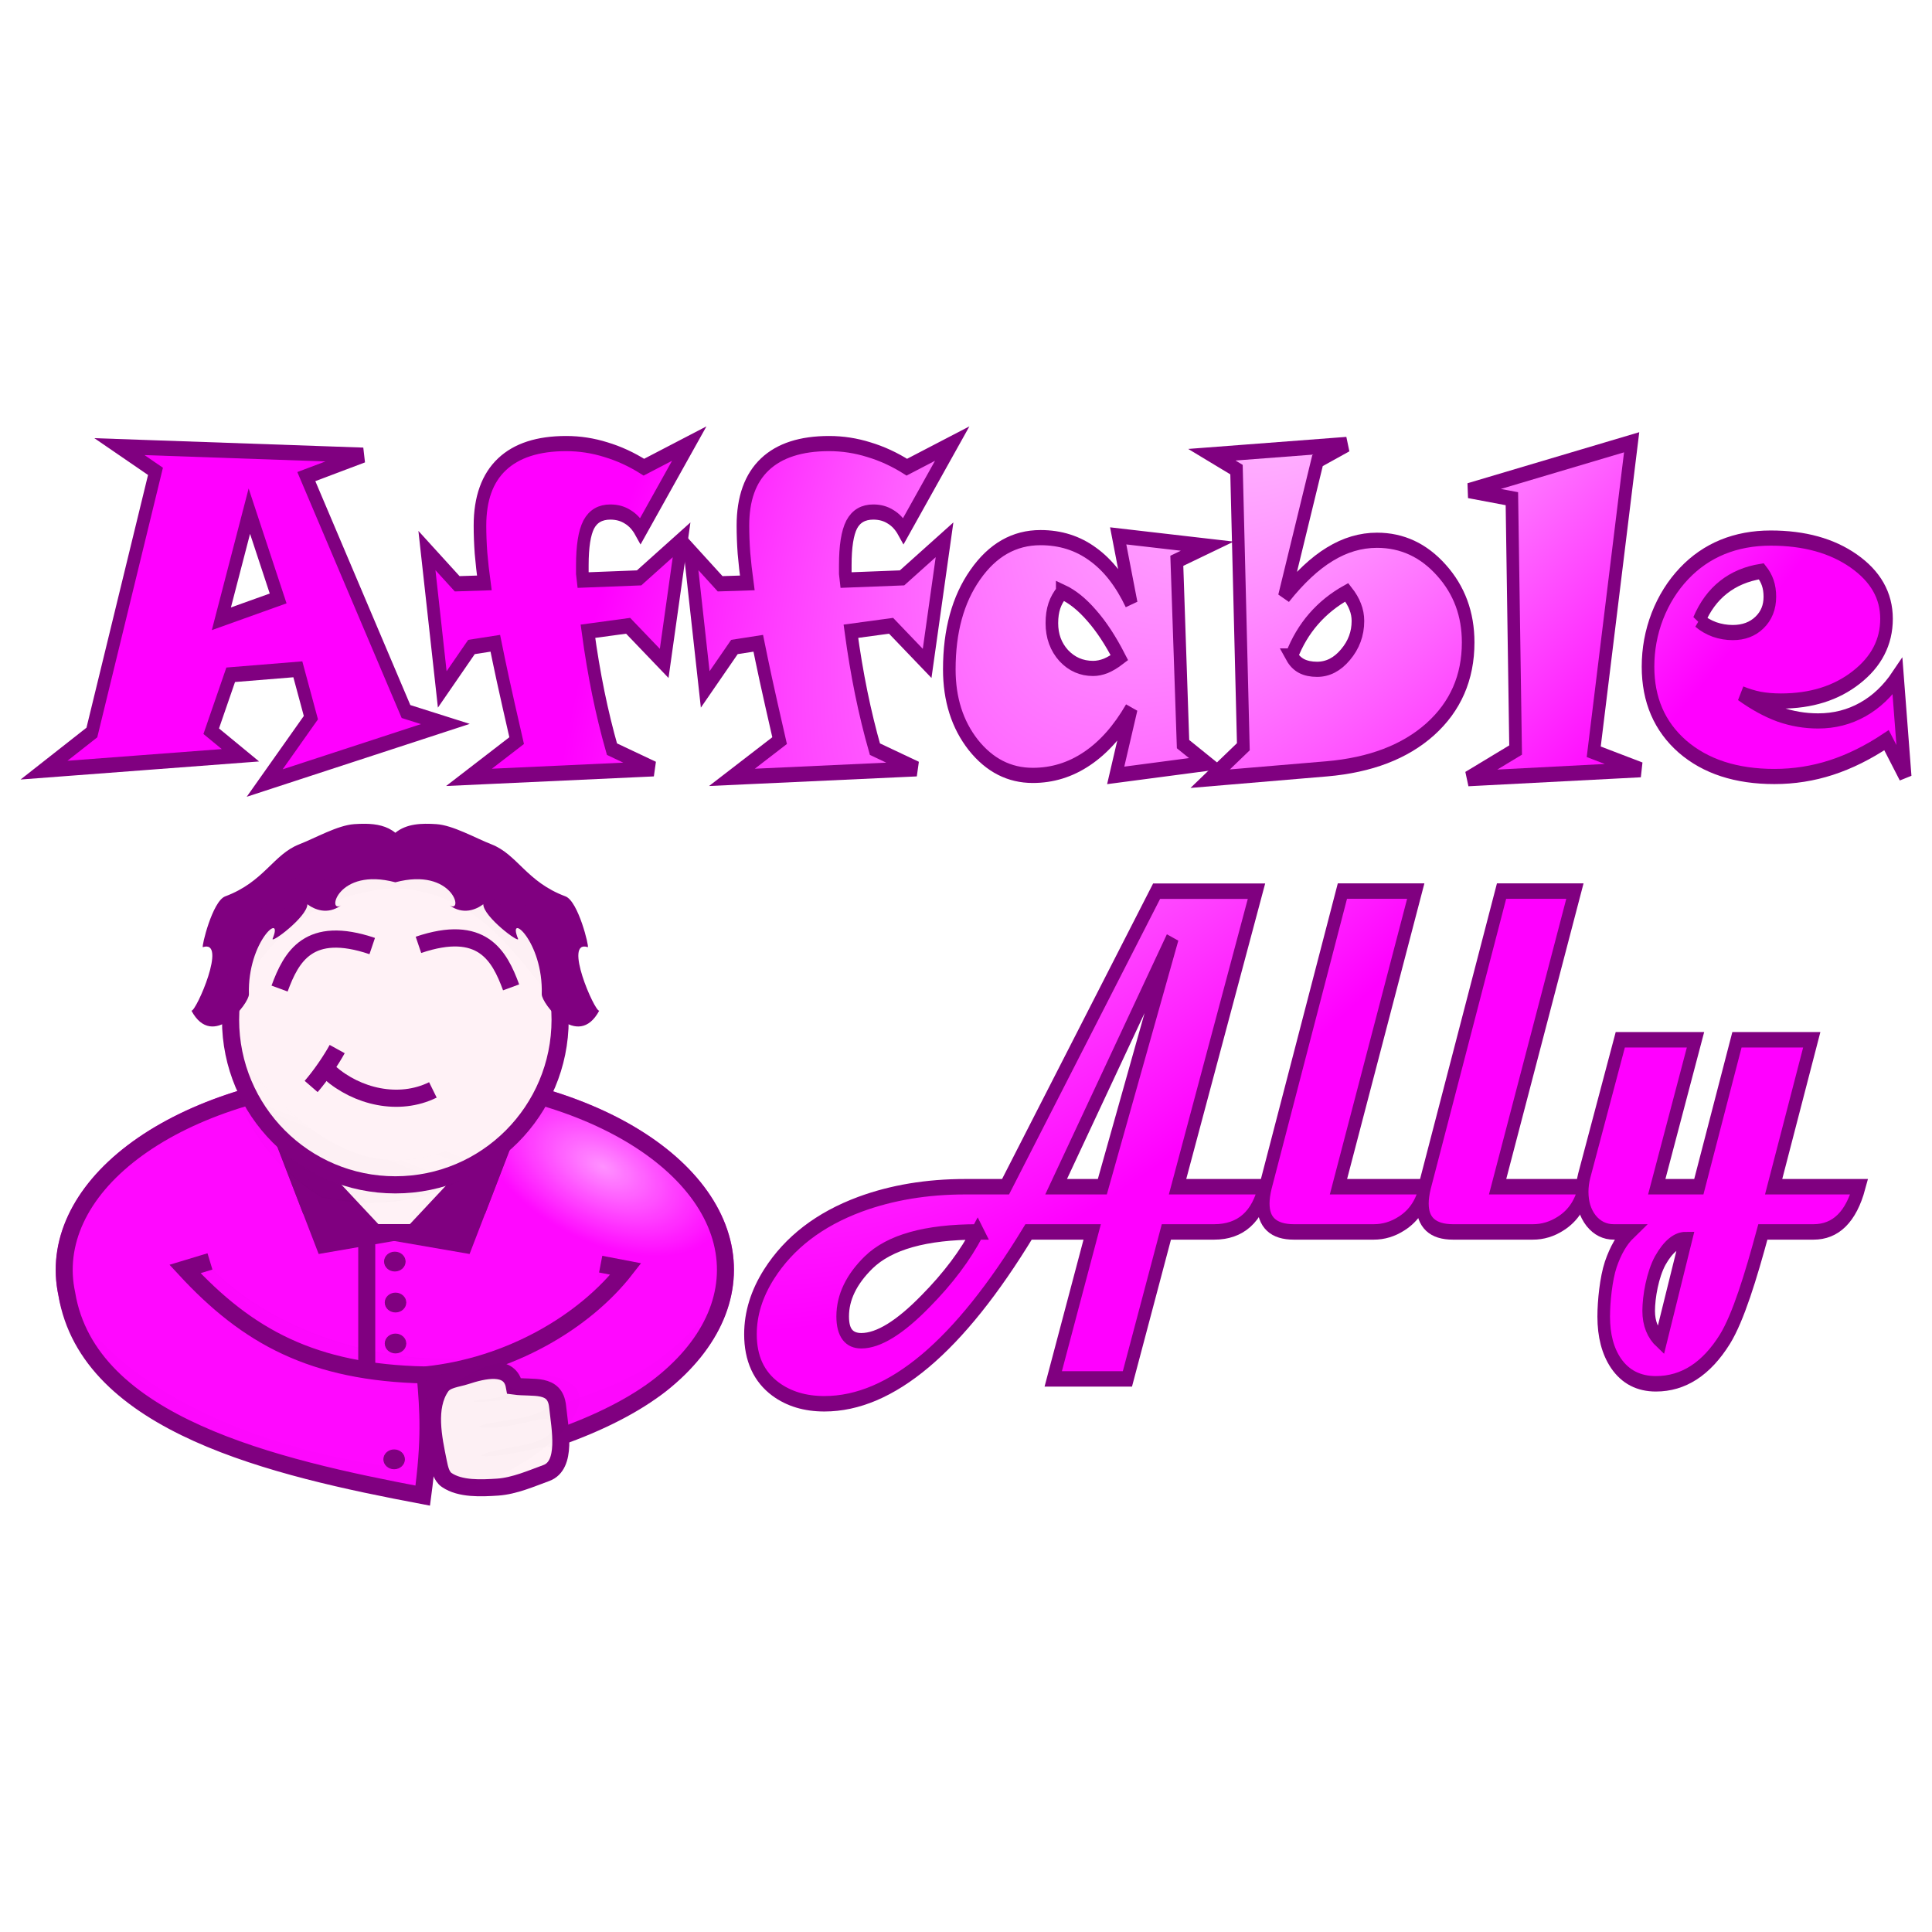 <?xml version="1.0" encoding="UTF-8" standalone="no"?>
<!-- Created with Inkscape (http://www.inkscape.org/) -->

<svg
   xmlns:dc="http://purl.org/dc/elements/1.1/"
   xmlns:cc="http://creativecommons.org/ns#"
   xmlns:rdf="http://www.w3.org/1999/02/22-rdf-syntax-ns#"
   xmlns:svg="http://www.w3.org/2000/svg"
   xmlns="http://www.w3.org/2000/svg"
   xmlns:xlink="http://www.w3.org/1999/xlink"
   xmlns:sodipodi="http://sodipodi.sourceforge.net/DTD/sodipodi-0.dtd"
   xmlns:inkscape="http://www.inkscape.org/namespaces/inkscape"
   width="4000"
   height="4000"
   viewBox="0 0 4000 4000"
   version="1.1"
   id="svg8"
   inkscape:version="0.92.4 (5da689c313, 2019-01-14)"
   sodipodi:docname="logo-large.svg"
   inkscape:export-filename="C:\Users\Matt\Workspace\affableally.com\source\images\logo.png"
   inkscape:export-xdpi="48"
   inkscape:export-ydpi="48">
  <defs
     id="defs2">
    <linearGradient
       inkscape:collect="always"
       id="linearGradient96">
      <stop
         style="stop-color:#ffffff;stop-opacity:1"
         offset="0"
         id="stop92" />
      <stop
         style="stop-color:#ff00ff;stop-opacity:1"
         offset="1"
         id="stop94" />
    </linearGradient>
    <linearGradient
       id="linearGradient838"
       inkscape:collect="always">
      <stop
         id="stop834"
         offset="0"
         style="stop-color:#ff00ff;stop-opacity:1;" />
      <stop
         id="stop836"
         offset="1"
         style="stop-color:#ffaaff;stop-opacity:1" />
    </linearGradient>
    <radialGradient
       inkscape:collect="always"
       xlink:href="#linearGradient838"
       id="radialGradient827"
       cx="57.282"
       cy="139.573"
       fx="57.282"
       fy="139.573"
       r="22.357"
       gradientTransform="matrix(1,0,0,0.882,0,16.518)"
       gradientUnits="userSpaceOnUse"
       spreadMethod="reflect" />
    <inkscape:perspective
       id="perspective2572"
       inkscape:persp3d-origin="700 : 466.66667 : 1"
       inkscape:vp_z="1400 : 700 : 1"
       inkscape:vp_y="0 : 1000 : 0"
       inkscape:vp_x="0 : 700 : 1"
       sodipodi:type="inkscape:persp3d" />
    <radialGradient
       spreadMethod="reflect"
       gradientUnits="userSpaceOnUse"
       gradientTransform="matrix(1,0,0,0.882,0,16.518)"
       r="22.357"
       fy="139.573"
       fx="57.282"
       cy="139.573"
       cx="57.282"
       id="radialGradient827-2"
       xlink:href="#linearGradient838"
       inkscape:collect="always" />
    <linearGradient
       id="linearGradient965"
       inkscape:collect="always">
      <stop
         id="stop961"
         offset="0"
         style="stop-color:#000000;stop-opacity:1;" />
      <stop
         id="stop963"
         offset="1"
         style="stop-color:#000000;stop-opacity:0;" />
    </linearGradient>
    <inkscape:perspective
       id="perspective2572-9"
       inkscape:persp3d-origin="700 : 466.66667 : 1"
       inkscape:vp_z="1400 : 700 : 1"
       inkscape:vp_y="0 : 1000 : 0"
       inkscape:vp_x="0 : 700 : 1"
       sodipodi:type="inkscape:persp3d" />
    <linearGradient
       id="linearGradient1071"
       inkscape:collect="always">
      <stop
         id="stop1067"
         offset="0"
         style="stop-color:#000000;stop-opacity:1;" />
      <stop
         id="stop1069"
         offset="1"
         style="stop-color:#000000;stop-opacity:0.141" />
    </linearGradient>
    <radialGradient
       spreadMethod="reflect"
       gradientUnits="userSpaceOnUse"
       gradientTransform="matrix(1,0,0,0.882,0,16.518)"
       r="22.357"
       fy="139.573"
       fx="57.282"
       cy="139.573"
       cx="57.282"
       id="radialGradient827-8"
       xlink:href="#linearGradient838"
       inkscape:collect="always" />
    <linearGradient
       y2="136.298"
       x2="590.971"
       y1="280.298"
       x1="430.561"
       gradientTransform="matrix(1.179,0,0,1.32,-65.995,-75.187)"
       gradientUnits="userSpaceOnUse"
       id="linearGradient1226"
       xlink:href="#linearGradient1071"
       inkscape:collect="always" />
    <radialGradient
       gradientUnits="userSpaceOnUse"
       gradientTransform="matrix(1,0,0,0.607,0,405.589)"
       r="582.553"
       fy="1373.606"
       fx="538.192"
       cy="1373.606"
       cx="538.192"
       id="radialGradient967"
       xlink:href="#linearGradient965"
       inkscape:collect="always" />
    <radialGradient
       inkscape:collect="always"
       xlink:href="#linearGradient96"
       id="radialGradient905"
       gradientUnits="userSpaceOnUse"
       gradientTransform="matrix(-6.311,7.714,-3.424,-2.215,10982.958,-11977.098)"
       cx="1086.33"
       cy="-306.115"
       fx="1086.33"
       fy="-306.115"
       r="268.204" />
    <radialGradient
       inkscape:collect="always"
       xlink:href="#linearGradient96"
       id="radialGradient907"
       gradientUnits="userSpaceOnUse"
       gradientTransform="matrix(-6.311,7.714,-3.424,-2.215,10982.958,-11977.098)"
       cx="1086.33"
       cy="-306.115"
       fx="1086.33"
       fy="-306.115"
       r="268.204" />
    <radialGradient
       inkscape:collect="always"
       xlink:href="#linearGradient96"
       id="radialGradient909"
       gradientUnits="userSpaceOnUse"
       gradientTransform="matrix(-6.311,7.714,-3.424,-2.215,10982.958,-11977.098)"
       cx="1086.33"
       cy="-306.115"
       fx="1086.33"
       fy="-306.115"
       r="268.204" />
    <radialGradient
       inkscape:collect="always"
       xlink:href="#linearGradient96"
       id="radialGradient911"
       gradientUnits="userSpaceOnUse"
       gradientTransform="matrix(-6.311,7.714,-3.424,-2.215,10982.958,-11977.098)"
       cx="1086.33"
       cy="-306.115"
       fx="1086.33"
       fy="-306.115"
       r="268.204" />
    <radialGradient
       inkscape:collect="always"
       xlink:href="#linearGradient96"
       id="radialGradient913"
       gradientUnits="userSpaceOnUse"
       gradientTransform="matrix(-6.311,7.714,-3.424,-2.215,10982.958,-11977.098)"
       cx="1086.33"
       cy="-306.115"
       fx="1086.33"
       fy="-306.115"
       r="268.204" />
    <radialGradient
       inkscape:collect="always"
       xlink:href="#linearGradient96"
       id="radialGradient915"
       gradientUnits="userSpaceOnUse"
       gradientTransform="matrix(-6.311,7.714,-3.424,-2.215,10982.958,-11977.098)"
       cx="1086.33"
       cy="-306.115"
       fx="1086.33"
       fy="-306.115"
       r="268.204" />
    <radialGradient
       inkscape:collect="always"
       xlink:href="#linearGradient96"
       id="radialGradient917"
       gradientUnits="userSpaceOnUse"
       gradientTransform="matrix(-6.311,7.714,-3.424,-2.215,10982.958,-11977.098)"
       cx="1086.33"
       cy="-306.115"
       fx="1086.33"
       fy="-306.115"
       r="268.204" />
    <radialGradient
       inkscape:collect="always"
       xlink:href="#linearGradient96"
       id="radialGradient921"
       gradientUnits="userSpaceOnUse"
       gradientTransform="matrix(-0.854,1.044,-0.464,-0.3,1600.752,-1397.517)"
       cx="1086.33"
       cy="-306.115"
       fx="1086.33"
       fy="-306.115"
       r="268.204" />
    <radialGradient
       inkscape:collect="always"
       xlink:href="#linearGradient96"
       id="radialGradient923"
       gradientUnits="userSpaceOnUse"
       gradientTransform="matrix(-0.854,1.044,-0.464,-0.3,1600.752,-1397.517)"
       cx="1086.33"
       cy="-306.115"
       fx="1086.33"
       fy="-306.115"
       r="268.204" />
    <radialGradient
       inkscape:collect="always"
       xlink:href="#linearGradient96"
       id="radialGradient925"
       gradientUnits="userSpaceOnUse"
       gradientTransform="matrix(-0.854,1.044,-0.464,-0.3,1600.752,-1397.517)"
       cx="1086.33"
       cy="-306.115"
       fx="1086.33"
       fy="-306.115"
       r="268.204" />
    <radialGradient
       inkscape:collect="always"
       xlink:href="#linearGradient96"
       id="radialGradient927"
       gradientUnits="userSpaceOnUse"
       gradientTransform="matrix(-0.854,1.044,-0.464,-0.3,1600.752,-1397.517)"
       cx="1086.33"
       cy="-306.115"
       fx="1086.33"
       fy="-306.115"
       r="268.204" />
    <radialGradient
       inkscape:collect="always"
       xlink:href="#linearGradient96"
       id="radialGradient929"
       gradientUnits="userSpaceOnUse"
       gradientTransform="matrix(-0.854,1.044,-0.464,-0.3,1600.752,-1276.618)"
       cx="1086.33"
       cy="-306.115"
       fx="1086.33"
       fy="-306.115"
       r="268.204" />
    <linearGradient
       id="linearGradient888"
       inkscape:collect="always">
      <stop
         id="stop884"
         offset="0"
         style="stop-color:#ff91ff;stop-opacity:1" />
      <stop
         id="stop886"
         offset="1"
         style="stop-color:#ff00ff;stop-opacity:0.97" />
    </linearGradient>
    <linearGradient
       inkscape:collect="always"
       id="linearGradient1339">
      <stop
         style="stop-color:#ffffff;stop-opacity:0"
         offset="0"
         id="stop1335" />
      <stop
         style="stop-color:#000000;stop-opacity:0.996"
         offset="1"
         id="stop1337" />
    </linearGradient>
    <linearGradient
       gradientTransform="matrix(1.105,0.576,0,1.282,772.285,1604.953)"
       gradientUnits="userSpaceOnUse"
       y2="412.825"
       x2="732.288"
       y1="319.609"
       x1="722.795"
       id="linearGradient2511"
       xlink:href="#linearGradient1339"
       inkscape:collect="always" />
    <filter
       height="1.075"
       y="-0.037"
       width="1.035"
       x="-0.018"
       id="filter1148"
       style="color-interpolation-filters:sRGB"
       inkscape:collect="always">
      <feGaussianBlur
         id="feGaussianBlur1150"
         stdDeviation="3.347"
         inkscape:collect="always" />
    </filter>
    <filter
       height="1.065"
       y="-0.033"
       width="1.038"
       x="-0.019"
       id="filter1160"
       style="color-interpolation-filters:sRGB"
       inkscape:collect="always">
      <feGaussianBlur
         id="feGaussianBlur1162"
         stdDeviation="5.159"
         inkscape:collect="always" />
    </filter>
    <filter
       height="1.096"
       y="-0.048"
       width="1.032"
       x="-0.016"
       id="filter1184"
       style="color-interpolation-filters:sRGB"
       inkscape:collect="always">
      <feGaussianBlur
         id="feGaussianBlur1186"
         stdDeviation="2.538"
         inkscape:collect="always" />
    </filter>
    <filter
       height="1.067"
       y="-0.034"
       width="1.037"
       x="-0.019"
       id="filter1208"
       style="color-interpolation-filters:sRGB"
       inkscape:collect="always">
      <feGaussianBlur
         id="feGaussianBlur1210"
         stdDeviation="3.41"
         inkscape:collect="always" />
    </filter>
    <filter
       height="1.112"
       y="-0.056"
       width="1.053"
       x="-0.027"
       id="filter1226"
       style="color-interpolation-filters:sRGB"
       inkscape:collect="always">
      <feGaussianBlur
         id="feGaussianBlur1228"
         stdDeviation="6.268"
         inkscape:collect="always" />
    </filter>
    <filter
       height="1.302"
       y="-0.151"
       width="1.101"
       x="-0.05"
       id="filter934"
       style="color-interpolation-filters:sRGB"
       inkscape:collect="always">
      <feGaussianBlur
         id="feGaussianBlur936"
         stdDeviation="1.294"
         inkscape:collect="always" />
    </filter>
    <radialGradient
       gradientUnits="userSpaceOnUse"
       gradientTransform="matrix(0.345,0.176,-0.1,0.197,1614.787,2462.743)"
       r="598.001"
       fy="-469.931"
       fx="1069.486"
       cy="-469.931"
       cx="1069.486"
       id="radialGradient890"
       xlink:href="#linearGradient888"
       inkscape:collect="always" />
    <filter
       height="1.071"
       y="-0.036"
       width="1.036"
       x="-0.018"
       id="filter957"
       style="color-interpolation-filters:sRGB"
       inkscape:collect="always">
      <feGaussianBlur
         id="feGaussianBlur959"
         stdDeviation="3.586"
         inkscape:collect="always" />
    </filter>
    <filter
       height="1.096"
       y="-0.048"
       width="1.032"
       x="-0.016"
       id="filter1184-0"
       style="color-interpolation-filters:sRGB"
       inkscape:collect="always">
      <feGaussianBlur
         id="feGaussianBlur1186-8"
         stdDeviation="2.538"
         inkscape:collect="always" />
    </filter>
  </defs>
  <sodipodi:namedview
     id="base"
     pagecolor="#ffffff"
     bordercolor="#666666"
     borderopacity="1.0"
     inkscape:pageopacity="0.0"
     inkscape:pageshadow="2"
     inkscape:zoom="0.1767767"
     inkscape:cx="1923.2582"
     inkscape:cy="2172.0498"
     inkscape:document-units="px"
     inkscape:current-layer="layer3"
     showgrid="false"
     inkscape:window-width="1920"
     inkscape:window-height="1001"
     inkscape:window-x="-9"
     inkscape:window-y="-9"
     inkscape:window-maximized="1"
     showguides="true"
     inkscape:guide-bbox="true"
     fit-margin-top="200"
     fit-margin-left="200"
     fit-margin-right="200"
     fit-margin-bottom="200"
     units="px"
     inkscape:pagecheckerboard="true"
     inkscape:snap-intersection-paths="true"
     inkscape:object-paths="true" />
  <g
     inkscape:label="Icon"
     id="layer5"
     transform="translate(-690.482,-213.992)"
     style="display:inline"
     inkscape:groupmode="layer">
    <g
       id="g1536"
       inkscape:label="Body"
       style="display:inline"
       transform="matrix(1.174,0,0,1.174,-445.081,-373.848)">
      <g
         style="display:inline"
         inkscape:label="Fill"
         id="g1433">
        <path
           inkscape:connector-curvature="0"
           id="path891"
           d="m 1663.246,2384.478 c -26.497,0.01 -53.106,1.055 -79.66,3.17 -154.495,12.304 -294.763,59.447 -391.465,132.959 -96.618,73.449 -142.19,169.47 -121.793,264.803 10.694,63.395 57.459,116.597 118.906,161.322 61.594,44.833 138.863,81.662 214.688,111.213 151.649,59.103 298.049,88.914 298.049,88.914 l 15.508,3.164 8.904,-59.93 c 14.058,-2.77 81.547,-16.225 166.524,-38.814 94.25,-25.055 198.966,-57.438 249.686,-97.719 94.143,-74.767 136.298,-171.693 112.367,-266.734 -23.93,-95.041 -109.485,-177.62 -235.012,-232.738 -103.952,-45.645 -229.033,-69.649 -356.701,-69.609 z"
           style="color:#000000;font-style:normal;font-variant:normal;font-weight:normal;font-stretch:normal;font-size:medium;line-height:normal;font-family:sans-serif;font-variant-ligatures:normal;font-variant-position:normal;font-variant-caps:normal;font-variant-numeric:normal;font-variant-alternates:normal;font-feature-settings:normal;text-indent:0;text-align:start;text-decoration:none;text-decoration-line:none;text-decoration-style:solid;text-decoration-color:#000000;letter-spacing:normal;word-spacing:normal;text-transform:none;writing-mode:lr-tb;direction:ltr;text-orientation:mixed;dominant-baseline:auto;baseline-shift:baseline;text-anchor:start;white-space:normal;shape-padding:0;clip-rule:nonzero;display:inline;overflow:visible;visibility:visible;opacity:1;isolation:auto;mix-blend-mode:normal;color-interpolation:sRGB;color-interpolation-filters:linearRGB;solid-color:#000000;solid-opacity:1;vector-effect:none;fill:url(#radialGradient890);fill-opacity:1;fill-rule:nonzero;stroke:none;stroke-width:30;stroke-linecap:square;stroke-linejoin:miter;stroke-miterlimit:4;stroke-dasharray:none;stroke-dashoffset:0;stroke-opacity:1;paint-order:fill markers stroke;color-rendering:auto;image-rendering:auto;shape-rendering:auto;text-rendering:auto;enable-background:accumulate" />
        <path
           sodipodi:nodetypes="ccccccc"
           inkscape:connector-curvature="0"
           id="path981"
           d="m 1437.442,2426.24 24.762,72.358 123.539,176.259 163.669,-1.574 114.692,-180.981 26.28,-68.273 c -143.141,-34.844 -311.286,-39.58 -452.943,2.211 z"
           style="display:inline;opacity:1;fill:#fff2f6;fill-opacity:1;stroke:none;stroke-width:1px;stroke-linecap:butt;stroke-linejoin:miter;stroke-opacity:1" />
      </g>
      <g
         inkscape:label="Shadow"
         id="g1511">
        <path
           sodipodi:nodetypes="ccccc"
           inkscape:connector-curvature="0"
           id="path915"
           d="m 1293.517,2738.599 46.543,-0.87 c 201.761,205.351 658.204,223.15 686.522,-7.624 l 44.272,8.494 c -186.876,232.969 -573.013,262.573 -777.337,0 z"
           style="display:inline;opacity:0.1;fill:#000000;fill-opacity:1;stroke:#000000;stroke-width:1px;stroke-linecap:butt;stroke-linejoin:miter;stroke-opacity:1;filter:url(#filter1148)" />
        <path
           sodipodi:nodetypes="cccc"
           inkscape:connector-curvature="0"
           id="path1138"
           d="m 1074.432,2758.589 c 66.825,170.327 319.701,305.884 649.725,337.068 l -11.399,42.625 c -494.535,-99.07 -585.347,-189.911 -638.326,-379.693 z"
           style="display:inline;opacity:0.1;fill:#000000;fill-opacity:1;stroke:none;stroke-width:1px;stroke-linecap:butt;stroke-linejoin:miter;stroke-opacity:1;filter:url(#filter1160)" />
        <path
           sodipodi:nodetypes="cccc"
           inkscape:connector-curvature="0"
           id="path1166"
           d="m 1725.324,3085.341 16.027,-1.632 c 273.63,-166.177 331.121,-90.825 498.184,-294.993 -5.799,116.689 -320.398,311.526 -514.21,296.625 z"
           style="display:inline;opacity:0.1;fill:#000000;fill-opacity:1;stroke:none;stroke-width:1px;stroke-linecap:butt;stroke-linejoin:miter;stroke-opacity:1;filter:url(#filter1184)" />
      </g>
      <g
         style="display:inline"
         inkscape:label="Stroke"
         id="g1506">
        <path
           sodipodi:nodetypes="cccccsssssc"
           inkscape:connector-curvature="0"
           d="m 1323.173,2729.634 -29.656,8.965 c 110.244,119.457 225.546,182.724 423.639,186.909 5.588,65.382 8.847,114.133 -4.398,212.775 -260.708,-49.329 -589.412,-124.747 -627.723,-355.778 -19.149,-89.003 22.594,-178.825 116.163,-249.956 93.57,-71.131 231.409,-117.828 383.578,-129.947 152.17,-12.119 306.381,11.318 429.14,65.22 122.758,53.903 204.15,133.918 226.496,222.666 22.346,88.748 -16.158,179.062 -107.149,251.326 -90.991,72.264 -256.239,129.544 -407.939,143.527"
           style="display:inline;fill:none;fill-opacity:1;fill-rule:nonzero;stroke:#800080;stroke-width:30;stroke-linecap:square;stroke-linejoin:miter;stroke-miterlimit:4;stroke-dasharray:none;stroke-opacity:1;paint-order:fill markers stroke"
           id="path1261" />
        <path
           inkscape:connector-curvature="0"
           id="path977"
           d="m 1614.03,2685.945 v 226.446"
           style="display:inline;fill:none;stroke:#800080;stroke-width:30;stroke-linecap:butt;stroke-linejoin:miter;stroke-miterlimit:4;stroke-dasharray:none;stroke-opacity:1" />
        <path
           sodipodi:nodetypes="ccc"
           inkscape:connector-curvature="0"
           id="path893"
           d="m 2026.582,2730.105 44.272,8.494 c -72.24,93.058 -204.793,171.772 -353.698,186.909"
           style="display:inline;fill:none;stroke:#800080;stroke-width:30;stroke-linecap:butt;stroke-linejoin:miter;stroke-miterlimit:4;stroke-dasharray:none;stroke-opacity:1" />
        <g
           id="g1381"
           style="display:inline"
           inkscape:label="Colar">
          <g
             id="g1373">
            <path
               style="fill:none;stroke:#800080;stroke-width:30;stroke-linecap:butt;stroke-linejoin:miter;stroke-miterlimit:4;stroke-dasharray:none;stroke-opacity:1"
               d="M 1775.043,2674.457 H 1548.598"
               id="path982"
               inkscape:connector-curvature="0" />
            <path
               inkscape:connector-curvature="0"
               id="path867"
               d="m 1421.306,2431.804 241.004,257.39 -133.076,22.97 z"
               style="fill:#800080;fill-opacity:1;stroke:none;stroke-width:1px;stroke-linecap:butt;stroke-linejoin:miter;stroke-opacity:1"
               sodipodi:nodetypes="cccc" />
            <path
               inkscape:transform-center-y="111.03328"
               inkscape:transform-center-x="-26.68161"
               inkscape:connector-curvature="0"
               id="path904"
               d="m 1448.703,2419.578 -28.001,10.768 81.28,211.355 28.001,-10.768 z"
               style="color:#000000;font-style:normal;font-variant:normal;font-weight:normal;font-stretch:normal;font-size:medium;line-height:normal;font-family:sans-serif;font-variant-ligatures:normal;font-variant-position:normal;font-variant-caps:normal;font-variant-numeric:normal;font-variant-alternates:normal;font-feature-settings:normal;text-indent:0;text-align:start;text-decoration:none;text-decoration-line:none;text-decoration-style:solid;text-decoration-color:#000000;letter-spacing:normal;word-spacing:normal;text-transform:none;writing-mode:lr-tb;direction:ltr;text-orientation:mixed;dominant-baseline:auto;baseline-shift:baseline;text-anchor:start;white-space:normal;shape-padding:0;clip-rule:nonzero;display:inline;overflow:visible;visibility:visible;opacity:1;isolation:auto;mix-blend-mode:normal;color-interpolation:sRGB;color-interpolation-filters:linearRGB;solid-color:#000000;solid-opacity:1;vector-effect:none;fill:#800080;fill-opacity:1;fill-rule:nonzero;stroke:none;stroke-width:30;stroke-linecap:butt;stroke-linejoin:miter;stroke-miterlimit:4;stroke-dasharray:none;stroke-dashoffset:0;stroke-opacity:1;color-rendering:auto;image-rendering:auto;shape-rendering:auto;text-rendering:auto;enable-background:accumulate" />
            <path
               sodipodi:nodetypes="cccc"
               style="fill:#800080;fill-opacity:1;stroke:none;stroke-width:1px;stroke-linecap:butt;stroke-linejoin:miter;stroke-opacity:1"
               d="m 1903.314,2431.804 -241.004,257.39 133.076,22.97 z"
               id="path918"
               inkscape:connector-curvature="0" />
            <path
               style="color:#000000;font-style:normal;font-variant:normal;font-weight:normal;font-stretch:normal;font-size:medium;line-height:normal;font-family:sans-serif;font-variant-ligatures:normal;font-variant-position:normal;font-variant-caps:normal;font-variant-numeric:normal;font-variant-alternates:normal;font-feature-settings:normal;text-indent:0;text-align:start;text-decoration:none;text-decoration-line:none;text-decoration-style:solid;text-decoration-color:#000000;letter-spacing:normal;word-spacing:normal;text-transform:none;writing-mode:lr-tb;direction:ltr;text-orientation:mixed;dominant-baseline:auto;baseline-shift:baseline;text-anchor:start;white-space:normal;shape-padding:0;clip-rule:nonzero;display:inline;overflow:visible;visibility:visible;opacity:1;isolation:auto;mix-blend-mode:normal;color-interpolation:sRGB;color-interpolation-filters:linearRGB;solid-color:#000000;solid-opacity:1;vector-effect:none;fill:#800080;fill-opacity:1;fill-rule:nonzero;stroke:none;stroke-width:30;stroke-linecap:butt;stroke-linejoin:miter;stroke-miterlimit:4;stroke-dasharray:none;stroke-dashoffset:0;stroke-opacity:1;color-rendering:auto;image-rendering:auto;shape-rendering:auto;text-rendering:auto;enable-background:accumulate"
               d="m 1875.918,2419.578 28.001,10.768 -81.28,211.355 -28.001,-10.768 z"
               id="path920"
               inkscape:connector-curvature="0"
               inkscape:transform-center-x="-26.68161"
               inkscape:transform-center-y="111.03328" />
          </g>
        </g>
        <g
           id="g1389"
           inkscape:label="Buttons"
           style="display:inline">
          <ellipse
             inkscape:transform-center-y="-82.330124"
             inkscape:transform-center-x="158.74801"
             ry="16.662"
             rx="18.157"
             cy="2797.8"
             cx="1664.76"
             id="ellipse2524"
             style="display:inline;opacity:1;fill:#800080;fill-opacity:1;fill-rule:nonzero;stroke:#800080;stroke-width:1.63;stroke-linecap:square;stroke-linejoin:round;stroke-miterlimit:4;stroke-dasharray:none;stroke-opacity:1;paint-order:stroke markers fill" />
          <ellipse
             style="display:inline;opacity:1;fill:#800080;fill-opacity:1;fill-rule:nonzero;stroke:#800080;stroke-width:1.63;stroke-linecap:square;stroke-linejoin:round;stroke-miterlimit:4;stroke-dasharray:none;stroke-opacity:1;paint-order:stroke markers fill"
             id="ellipse2526"
             cx="1663.551"
             cy="2725.556"
             rx="18.157"
             ry="16.662"
             inkscape:transform-center-x="158.74801"
             inkscape:transform-center-y="-82.330119" />
          <ellipse
             style="display:inline;opacity:1;fill:#800080;fill-opacity:1;fill-rule:nonzero;stroke:#800080;stroke-width:1.63;stroke-linecap:square;stroke-linejoin:round;stroke-miterlimit:4;stroke-dasharray:none;stroke-opacity:1;paint-order:stroke markers fill"
             id="ellipse898"
             cx="1664.76"
             cy="2870.044"
             rx="18.157"
             ry="16.662"
             inkscape:transform-center-x="158.74801"
             inkscape:transform-center-y="-82.330124" />
          <ellipse
             inkscape:transform-center-y="-82.330124"
             inkscape:transform-center-x="158.74801"
             ry="16.662"
             rx="18.157"
             cy="3074.32"
             cx="1662.342"
             id="ellipse1383"
             style="display:inline;opacity:1;fill:#800080;fill-opacity:1;fill-rule:nonzero;stroke:#800080;stroke-width:1.63;stroke-linecap:square;stroke-linejoin:round;stroke-miterlimit:4;stroke-dasharray:none;stroke-opacity:1;paint-order:stroke markers fill" />
        </g>
      </g>
    </g>
    <g
       id="g1347"
       style="display:inline"
       inkscape:label="Face"
       transform="matrix(1.174,0,0,1.174,-445.081,-373.848)">
      <ellipse
         transform="scale(-1,1)"
         ry="291.209"
         rx="290.603"
         cy="2299.025"
         cx="-1664.452"
         id="ellipse1103"
         style="display:inline;fill:#fff2f6;fill-opacity:1;fill-rule:nonzero;stroke:none;stroke-width:30.265;stroke-linecap:butt;stroke-linejoin:miter;stroke-miterlimit:4;stroke-dasharray:none;stroke-opacity:1;paint-order:markers fill stroke"
         inkscape:label="Fill" />
      <g
         id="g1359"
         inkscape:label="Shadows"
         style="display:inline">
        <path
           style="display:inline;opacity:0.1;fill:#000000;fill-opacity:0.996;stroke:#000000;stroke-width:1px;stroke-linecap:butt;stroke-linejoin:miter;stroke-opacity:1;filter:url(#filter957)"
           d="m 1375.805,2379.317 c 98.236,218.858 276.959,257.631 475.271,152.653 -63.074,47.801 -145.29,113.421 -315.536,80.261 -103.316,-61.055 -154.769,-161.396 -159.735,-232.914 z"
           id="path1230"
           inkscape:connector-curvature="0"
           sodipodi:nodetypes="cccc" />
        <path
           sodipodi:nodetypes="ccccccc"
           inkscape:connector-curvature="0"
           id="path1212-0"
           d="m 1377.667,2269.592 c 74.965,-139.35 161.768,-192.526 282.652,-202.53 141.952,4.256 205.071,102.806 283.765,199.192 l -16.692,-161.357 -259.284,-104.604 -280.427,111.281 z"
           style="display:inline;opacity:0.1;fill:#000000;fill-opacity:0.996;stroke:none;stroke-width:1px;stroke-linecap:butt;stroke-linejoin:miter;stroke-opacity:1;filter:url(#filter1226)" />
        <path
           sodipodi:nodetypes="ccc"
           inkscape:connector-curvature="0"
           id="ellipse1079"
           d="m 1925.333,2444.578 c -165.293,209.354 -466.096,202.328 -552.309,-103.339 233.91,311.666 369.789,201.236 552.309,103.339 z"
           style="display:inline;opacity:0.1;fill:url(#linearGradient2511);fill-opacity:1;fill-rule:nonzero;stroke:none;stroke-width:1.763;stroke-linecap:butt;stroke-linejoin:miter;stroke-miterlimit:4;stroke-dasharray:none;stroke-opacity:1;paint-order:stroke fill markers;filter:url(#filter1208)" />
      </g>
      <g
         id="g1317"
         style="display:inline"
         inkscape:label="Stroke">
        <g
           id="g1307"
           inkscape:label="Mouth">
          <path
             sodipodi:nodetypes="cc"
             inkscape:connector-curvature="0"
             id="path1047"
             d="m 1730.682,2422.814 c -60.191,29.639 -133.779,11.954 -182.16,-30.687"
             style="display:inline;fill:none;stroke:#800080;stroke-width:30.265;stroke-linecap:butt;stroke-linejoin:miter;stroke-miterlimit:4;stroke-dasharray:none;stroke-opacity:1" />
          <path
             style="display:inline;fill:none;stroke:#800080;stroke-width:30.265;stroke-linecap:butt;stroke-linejoin:miter;stroke-miterlimit:4;stroke-dasharray:none;stroke-opacity:1"
             d="m 1561.909,2350.783 c -11.187,20.301 -29.029,46.472 -45.923,65.977"
             id="path1049"
             inkscape:connector-curvature="0"
             sodipodi:nodetypes="cc" />
        </g>
        <g
           id="g1303"
           inkscape:label="Eyes">
          <path
             sodipodi:nodetypes="cc"
             inkscape:connector-curvature="0"
             id="path1041"
             d="m 1868.609,2241.956 c -20.727,-56.437 -51.519,-112.798 -163.393,-74.962"
             style="display:inline;fill:none;stroke:#800080;stroke-width:30.265;stroke-linecap:butt;stroke-linejoin:miter;stroke-miterlimit:4;stroke-dasharray:none;stroke-opacity:1" />
          <path
             style="display:inline;fill:none;stroke:#800080;stroke-width:30.265;stroke-linecap:butt;stroke-linejoin:miter;stroke-miterlimit:4;stroke-dasharray:none;stroke-opacity:1"
             d="m 1460.296,2244.079 c 20.727,-56.437 51.519,-112.798 163.393,-74.962"
             id="path1043"
             inkscape:connector-curvature="0"
             sodipodi:nodetypes="cc" />
        </g>
        <path
           inkscape:connector-curvature="0"
           id="path843"
           d="m 1611.549,1953.479 c -6.447,-0.079 -12.968,0.198 -19.445,0.63 -29.363,1.958 -68.144,24.279 -97.108,35.582 -46.053,17.973 -61.831,66.198 -130.537,91.778 -22.729,8.462 -42.185,89.586 -39.438,89.586 43.985,-14.327 -11.919,113.475 -20.128,112.102 37.896,70.425 101.834,-13.258 101.368,-29.061 -2.779,-94.137 61.935,-146.924 41.862,-98.1 -4.151,10.097 61.21,-38.535 61.206,-60.611 12.994,9.735 35.739,19.05 59.363,1.949 -25.512,15.462 -6.288,-67.754 95.763,-40.657 102.051,-27.097 121.273,56.119 95.761,40.657 23.624,17.102 46.37,7.786 59.363,-1.949 0,22.076 65.358,70.708 61.206,60.611 -20.073,-48.825 44.64,3.962 41.862,98.1 -0.466,15.803 63.471,99.486 101.368,29.061 -8.209,1.373 -64.114,-126.429 -20.128,-112.102 2.747,0 -16.709,-81.123 -39.438,-89.586 -68.706,-25.58 -84.484,-73.805 -130.537,-91.778 -28.964,-11.303 -67.745,-33.624 -97.108,-35.582 -25.909,-1.727 -52.509,-0.998 -72.348,15.225 -14.879,-12.167 -33.563,-15.617 -52.905,-15.854 z"
           style="display:inline;fill:#800080;stroke:none;stroke-width:32.994;stroke-linecap:butt;stroke-linejoin:miter;stroke-miterlimit:4;stroke-dasharray:none;stroke-opacity:1;paint-order:stroke markers fill"
           inkscape:label="Hair" />
        <ellipse
           style="display:inline;fill:none;fill-opacity:1;fill-rule:nonzero;stroke:#800080;stroke-width:30.265;stroke-linecap:butt;stroke-linejoin:miter;stroke-miterlimit:4;stroke-dasharray:none;stroke-opacity:1;paint-order:markers fill stroke"
           id="ellipse1039"
           cx="-1664.452"
           cy="2299.025"
           rx="290.603"
           ry="291.209"
           transform="scale(-1,1)"
           inkscape:label="Face" />
      </g>
    </g>
    <g
       id="g1395"
       inkscape:label="Hands"
       style="display:inline"
       transform="matrix(1.174,0,0,1.174,-445.081,-380.892)">
      <path
         style="display:inline;fill:#fff2f6;fill-opacity:1;stroke:#800080;stroke-width:30;stroke-linecap:butt;stroke-linejoin:miter;stroke-miterlimit:4;stroke-dasharray:none;stroke-opacity:1"
         d="m 1745.225,2952.267 c -25.022,36.782 -13.617,89.787 -4.721,133.375 2.288,11.209 5.119,24.616 14.557,31.081 23.75,16.269 60.775,14.47 89.501,12.578 30.309,-1.996 60.934,-15.764 85.972,-24.775 37.428,-13.471 24.268,-78.081 20.065,-117.637 -4.46,-41.971 -43.105,-31.169 -76.373,-35.663 -7.119,-39.715 -54.459,-28.101 -85.723,-17.845 -14.955,4.906 -34.425,5.871 -43.278,18.885 z"
         id="path70"
         inkscape:connector-curvature="0"
         sodipodi:nodetypes="sssssscss"
         inkscape:label="Stroke/Fill" />
      <g
         id="g1541"
         inkscape:label="Shadow">
        <path
           sodipodi:nodetypes="cscc"
           transform="matrix(-1.003,0,0,-0.933,2796.574,4112.617)"
           inkscape:connector-curvature="0"
           id="path892"
           d="m 898.965,1229.197 c 4.76,-0.025 34.939,20.671 31.448,12.795 -11.469,-25.87 63.493,-19.569 59.984,-26.466 -29.447,-1.478 -61.933,4.87 -91.432,13.671 z"
           style="display:inline;opacity:0.1;fill:#000000;fill-opacity:1;stroke:none;stroke-width:1px;stroke-linecap:butt;stroke-linejoin:miter;stroke-opacity:1;filter:url(#filter934)" />
        <path
           style="display:inline;opacity:0.1;fill:#000000;fill-opacity:1;stroke:none;stroke-width:1px;stroke-linecap:butt;stroke-linejoin:miter;stroke-opacity:1;filter:url(#filter934)"
           d="m 932.242,1212.351 c -7.988,8.271 -24.168,34.104 0.92,43.036 -5.039,-40.219 57.041,-25.204 65.788,-36.636 -28.105,-17.191 -64.986,12.088 -66.708,-6.401 z"
           id="path946"
           inkscape:connector-curvature="0"
           transform="matrix(-1.893,0.229,-0.103,-0.851,3828.04,3831.338)"
           sodipodi:nodetypes="cccc" />
        <path
           style="display:inline;opacity:0.1;fill:#000000;fill-opacity:1;stroke:none;stroke-width:1px;stroke-linecap:butt;stroke-linejoin:miter;stroke-opacity:1;filter:url(#filter1184-0)"
           d="m 1735.861,3125.294 5.356,-142.583 c 65.475,-31.539 98.854,-50.545 145.308,-20.358 235.446,5.296 -53.541,185.864 -150.664,162.942 z"
           id="path1543"
           inkscape:connector-curvature="0"
           sodipodi:nodetypes="cccc"
           transform="matrix(1,0,0,1.214,12.666,-666.588)" />
        <path
           sodipodi:nodetypes="cccc"
           transform="matrix(-1.893,0.229,-0.103,-0.851,3832.24,3882.795)"
           inkscape:connector-curvature="0"
           id="path948"
           d="m 933.2,1213.431 c -4.706,4.012 -8.852,29.584 -1.913,62.845 -10.648,-63.182 57.45,-38.723 67.663,-57.525 -29.266,-12.298 -67.531,15.845 -65.75,-5.32 z"
           style="display:inline;opacity:0.1;fill:#000000;fill-opacity:1;stroke:none;stroke-width:1px;stroke-linecap:butt;stroke-linejoin:miter;stroke-opacity:1;filter:url(#filter934)" />
      </g>
    </g>
  </g>
  <g
     inkscape:label="Text"
     id="layer1"
     transform="translate(-2121.934,3335.801)"
     style="display:inline"
     inkscape:groupmode="layer">
    <g
       transform="matrix(7.387,0,0,9.05,-978.845,-1660.455)"
       style="display:inline;fill:url(#radialGradient929);fill-opacity:1"
       id="g1022"
       inkscape:label="Ally">
      <path
         id="path1210"
         style="font-style:normal;font-variant:normal;font-weight:bold;font-stretch:semi-expanded;font-size:15.436px;line-height:1.15em;font-family:Magneto;-inkscape-font-specification:'Magneto, Bold Semi-Expanded';font-variant-ligatures:normal;font-variant-caps:normal;font-variant-numeric:normal;font-feature-settings:normal;text-align:center;letter-spacing:0px;word-spacing:-0.169px;writing-mode:lr-tb;text-anchor:middle;fill:url(#radialGradient921);fill-opacity:1;stroke:#800080;stroke-width:3.533;stroke-miterlimit:4;stroke-dasharray:none;stroke-opacity:1;paint-order:fill markers stroke"
         d="m 774.196,86.368 c -1.975,6.897 -6.699,10.345 -14.172,10.345 l -13.358,10e-6 -10.919,33.621 h -20.793 l 10.919,-33.621 h -17.831 c -19.515,26.207 -38.584,39.311 -57.209,39.311 -5.421,0 -9.99,-1.121 -13.707,-3.362 -4.685,-2.845 -7.028,-7.026 -7.028,-12.543 0,-4.698 1.742,-9.289 5.227,-13.772 5.614,-7.198 14.113,-12.522 25.497,-15.97 8.906,-2.672 18.74,-4.009 29.505,-4.009 h 11.268 l 42.332,-67.605 h 27.995 l -22.12,67.605 z m -25.854,-56.872 -32.575,56.872 h 12.952 z m -54.587,67.217 c -14.52,0 -24.703,2.328 -30.55,6.983 -4.84,3.879 -7.26,7.996 -7.26,12.349 0,3.707 1.742,5.56 5.227,5.56 4.801,0 10.803,-3.017 18.005,-9.052 6.311,-5.216 11.171,-10.496 14.578,-15.841 z"
         inkscape:connector-curvature="0"
         sodipodi:nodetypes="cscccccscsccscccccccccccsscc" />
      <path
         id="path1212"
         style="font-style:normal;font-variant:normal;font-weight:bold;font-stretch:semi-expanded;font-size:15.436px;line-height:1.15em;font-family:Magneto;-inkscape-font-specification:'Magneto, Bold Semi-Expanded';font-variant-ligatures:normal;font-variant-caps:normal;font-variant-numeric:normal;font-feature-settings:normal;text-align:center;letter-spacing:0px;word-spacing:-0.169px;writing-mode:lr-tb;text-anchor:middle;fill:url(#radialGradient923);fill-opacity:1;stroke:#800080;stroke-width:3.533;stroke-miterlimit:4;stroke-dasharray:none;stroke-opacity:1;paint-order:fill markers stroke"
         d="m 819.294,86.368 q -1.452,5.69 -6.679,8.405 -3.659,1.94 -7.841,1.94 h -22.361 q -8.596,0 -8.596,-6.53 0,-1.681 0.639,-3.815 l 21.548,-67.63 h 20.56 l -21.664,67.63 z"
         inkscape:connector-curvature="0" />
      <path
         id="path1214"
         style="font-style:normal;font-variant:normal;font-weight:bold;font-stretch:semi-expanded;font-size:15.436px;line-height:1.15em;font-family:Magneto;-inkscape-font-specification:'Magneto, Bold Semi-Expanded';font-variant-ligatures:normal;font-variant-caps:normal;font-variant-numeric:normal;font-feature-settings:normal;text-align:center;letter-spacing:0px;word-spacing:-0.169px;writing-mode:lr-tb;text-anchor:middle;fill:url(#radialGradient925);fill-opacity:1;stroke:#800080;stroke-width:3.533;stroke-miterlimit:4;stroke-dasharray:none;stroke-opacity:1;paint-order:fill markers stroke"
         d="m 863.899,86.368 q -1.452,5.69 -6.679,8.405 -3.659,1.94 -7.841,1.94 h -22.361 q -8.596,0 -8.596,-6.53 0,-1.681 0.639,-3.815 l 21.548,-67.63 h 20.56 l -21.664,67.63 z"
         inkscape:connector-curvature="0" />
      <path
         sodipodi:nodetypes="csccscsccscscccccccccccscc"
         id="path1216"
         style="font-style:normal;font-variant:normal;font-weight:bold;font-stretch:semi-expanded;font-size:15.436px;line-height:1.15em;font-family:Magneto;-inkscape-font-specification:'Magneto, Bold Semi-Expanded';font-variant-ligatures:normal;font-variant-caps:normal;font-variant-numeric:normal;font-feature-settings:normal;text-align:center;letter-spacing:0px;word-spacing:-0.169px;writing-mode:lr-tb;text-anchor:middle;fill:url(#radialGradient927);fill-opacity:1;stroke:#800080;stroke-width:3.533;stroke-miterlimit:4;stroke-dasharray:none;stroke-opacity:1;paint-order:fill markers stroke"
         d="m 940.856,86.368 c -2.284,6.897 -6.563,10.345 -12.836,10.345 H 913.848 c -3.369,10.172 -6.911,19.613 -10.629,24.527 -5.189,6.81 -11.635,10.216 -19.341,10.216 -4.84,0 -8.576,-1.573 -11.209,-4.72 -2.284,-2.759 -3.427,-6.315 -3.427,-10.668 0,-3.448 0.658,-8.686 1.975,-11.919 1.355,-3.233 3.117,-5.711 5.285,-7.435 h -4.414 c -2.556,0 -4.685,-0.862 -6.389,-2.586 -1.665,-1.767 -2.497,-3.966 -2.497,-6.595 0,-1.207 0.193,-2.435 0.581,-3.685 l 10.106,-31.099 h 21.083 l -10.861,33.621 h 11.79 l 10.687,-33.621 h 20.967 l -10.687,33.621 z m -48.613,12.091 c -2.555,0 -4.937,1.595 -7.144,4.785 -2.168,3.233 -3.253,8.342 -3.253,11.531 0,2.845 1.123,5.129 3.369,6.853 z"
         inkscape:connector-curvature="0" />
    </g>
    <g
       id="g1056"
       inkscape:label="Affable"
       transform="matrix(1,0,0,1.203,2.4734884e-5,287.102)">
      <path
         inkscape:connector-curvature="0"
         d="m 2697.806,-1981.626 -59.632,-150.205 -57.916,185.215 z m 346.21,216.084 -374.096,101.642 95.669,-112.56 -27.027,-83.196 -138.999,9.411 -40.327,97.125 60.49,41.41 -406.701,25.599 99.101,-64.75 131.706,-449.486 -74.648,-42.539 504.514,14.682 -117.549,36.892 206.354,404.311 z"
         style="font-style:normal;font-variant:normal;font-weight:normal;font-stretch:normal;font-size:15.436px;line-height:1.15em;font-family:'Snap ITC';-inkscape-font-specification:'Snap ITC, Normal';font-variant-ligatures:normal;font-variant-caps:normal;font-variant-numeric:normal;font-feature-settings:normal;text-align:center;letter-spacing:0px;word-spacing:-0.169px;writing-mode:lr-tb;text-anchor:middle;fill:url(#radialGradient905);fill-opacity:1;stroke:#800080;stroke-width:26.093;stroke-miterlimit:4;stroke-dasharray:none;stroke-opacity:1;paint-order:fill markers stroke"
         id="path1219" />
      <path
         inkscape:connector-curvature="0"
         d="m 3548.96,-2248.155 -100.817,150.205 q -10.725,-16.188 -26.599,-24.093 -15.444,-8.282 -36.037,-8.282 -30.889,0 -44.617,21.458 -13.299,21.458 -13.299,70.397 0,8.658 0,14.305 0.455,5.647 1.286,10.917 l 116.262,-3.764 87.947,-65.503 -36.037,212.696 -74.648,-64.75 -83.228,9.411 q 9.009,55.339 21.451,106.16 12.441,50.445 28.315,96.749 l 86.231,33.881 -382.247,14.682 98.672,-63.244 q -19.305,-70.02 -28.744,-106.16 -9.438,-36.516 -15.444,-61.362 l -49.336,6.4 -60.49,73.032 -31.747,-239.048 62.635,57.221 56.2,-1.506 q -4.292,-26.352 -6.864,-51.198 -2.146,-24.846 -2.146,-47.433 0,-69.644 45.475,-105.407 45.475,-35.763 132.993,-35.763 42.043,0 82.37,10.541 40.756,10.164 78.508,30.116 z"
         style="font-style:normal;font-variant:normal;font-weight:normal;font-stretch:normal;font-size:15.436px;line-height:1.15em;font-family:'Snap ITC';-inkscape-font-specification:'Snap ITC, Normal';font-variant-ligatures:normal;font-variant-caps:normal;font-variant-numeric:normal;font-feature-settings:normal;text-align:center;letter-spacing:0px;word-spacing:-0.169px;writing-mode:lr-tb;text-anchor:middle;fill:url(#radialGradient907);fill-opacity:1;stroke:#800080;stroke-width:26.093;stroke-miterlimit:4;stroke-dasharray:none;stroke-opacity:1;paint-order:fill markers stroke"
         id="path1221" />
      <path
         inkscape:connector-curvature="0"
         d="m 4093.372,-2248.155 -100.817,150.205 q -10.725,-16.188 -26.599,-24.093 -15.444,-8.282 -36.037,-8.282 -30.889,0 -44.617,21.458 -13.299,21.458 -13.299,70.397 0,8.658 0,14.305 0.455,5.647 1.286,10.917 l 116.262,-3.764 87.947,-65.503 -36.037,212.696 -74.648,-64.75 -83.228,9.411 q 9.009,55.339 21.451,106.16 12.441,50.445 28.315,96.749 l 86.231,33.881 -382.247,14.682 98.672,-63.244 q -19.305,-70.02 -28.744,-106.16 -9.438,-36.516 -15.444,-61.362 l -49.336,6.4 -60.49,73.032 -31.747,-239.048 62.636,57.221 56.2,-1.506 q -4.292,-26.352 -6.864,-51.198 -2.146,-24.846 -2.146,-47.433 0,-69.644 45.475,-105.407 45.475,-35.763 132.993,-35.763 42.043,0 82.37,10.541 40.756,10.164 78.508,30.116 z"
         style="font-style:normal;font-variant:normal;font-weight:normal;font-stretch:normal;font-size:15.436px;line-height:1.15em;font-family:'Snap ITC';-inkscape-font-specification:'Snap ITC, Normal';font-variant-ligatures:normal;font-variant-caps:normal;font-variant-numeric:normal;font-feature-settings:normal;text-align:center;letter-spacing:0px;word-spacing:-0.169px;writing-mode:lr-tb;text-anchor:middle;fill:url(#radialGradient909);fill-opacity:1;stroke:#800080;stroke-width:26.093;stroke-miterlimit:4;stroke-dasharray:none;stroke-opacity:1;paint-order:fill markers stroke"
         id="path1223" />
      <path
         inkscape:connector-curvature="0"
         d="m 4321.177,-1992.92 q -11.155,11.294 -16.302,24.093 -5.151,12.8 -5.151,29.74 0,33.128 24.453,55.715 24.883,22.211 60.919,22.211 12.87,0 26.598,-4.518 13.728,-4.894 27.886,-13.929 -27.457,-44.422 -57.487,-72.656 -29.602,-28.61 -60.919,-40.657 z m 300.307,-78.679 -63.065,25.222 12.87,315.468 49.336,33.128 -188.764,20.705 32.176,-114.818 q -39.469,56.844 -91.379,85.831 -51.481,28.987 -112.4,28.987 -72.931,0 -123.126,-52.327 -49.765,-52.703 -49.765,-130.253 0,-99.007 53.626,-162.628 53.626,-63.997 135.138,-63.997 61.777,0 108.539,28.61 47.191,28.234 79.367,84.702 l -27.027,-116.324 z"
         style="font-style:normal;font-variant:normal;font-weight:normal;font-stretch:normal;font-size:15.436px;line-height:1.15em;font-family:'Snap ITC';-inkscape-font-specification:'Snap ITC, Normal';font-variant-ligatures:normal;font-variant-caps:normal;font-variant-numeric:normal;font-feature-settings:normal;text-align:center;letter-spacing:0px;word-spacing:-0.169px;writing-mode:lr-tb;text-anchor:middle;fill:url(#radialGradient911);fill-opacity:1;stroke:#800080;stroke-width:26.093;stroke-miterlimit:4;stroke-dasharray:none;stroke-opacity:1;paint-order:fill markers stroke"
         id="path1225" />
      <path
         inkscape:connector-curvature="0"
         d="m 4796.09,-1882.619 q 7.722,11.67 20.592,17.317 13.299,5.647 32.176,5.647 33.463,0 58.774,-25.222 25.741,-25.222 25.741,-57.974 0,-12.799 -5.578,-24.47 -5.145,-11.67 -17.589,-24.846 -39.898,18.446 -68.641,45.927 -28.744,27.481 -45.475,63.621 z m 53.626,-336.173 -68.641,234.154 q 47.191,-49.315 93.953,-73.032 47.191,-24.093 97.814,-24.093 78.079,0 133.422,51.574 55.342,51.198 55.342,124.23 0,90.725 -78.508,149.452 -78.508,58.35 -214.075,68.138 l -241.532,16.94 68.641,-54.962 -14.157,-476.967 -51.052,-25.599 279.285,-17.693 z"
         style="font-style:normal;font-variant:normal;font-weight:normal;font-stretch:normal;font-size:15.436px;line-height:1.15em;font-family:'Snap ITC';-inkscape-font-specification:'Snap ITC, Normal';font-variant-ligatures:normal;font-variant-caps:normal;font-variant-numeric:normal;font-feature-settings:normal;text-align:center;letter-spacing:0px;word-spacing:-0.169px;writing-mode:lr-tb;text-anchor:middle;fill:url(#radialGradient913);fill-opacity:1;stroke:#800080;stroke-width:26.093;stroke-miterlimit:4;stroke-dasharray:none;stroke-opacity:1;paint-order:fill markers stroke"
         id="path1227" />
      <path
         inkscape:connector-curvature="0"
         d="m 5518.541,-1686.863 -356.936,15.435 98.243,-49.315 -7.722,-432.545 -88.805,-13.929 336.772,-83.196 -78.509,532.682 z"
         style="font-style:normal;font-variant:normal;font-weight:normal;font-stretch:normal;font-size:15.436px;line-height:1.15em;font-family:'Snap ITC';-inkscape-font-specification:'Snap ITC, Normal';font-variant-ligatures:normal;font-variant-caps:normal;font-variant-numeric:normal;font-feature-settings:normal;text-align:center;letter-spacing:0px;word-spacing:-0.169px;writing-mode:lr-tb;text-anchor:middle;fill:url(#radialGradient915);fill-opacity:1;stroke:#800080;stroke-width:26.093;stroke-miterlimit:4;stroke-dasharray:none;stroke-opacity:1;paint-order:fill markers stroke"
         id="path1229" />
      <path
         inkscape:connector-curvature="0"
         d="m 5639.521,-1943.604 q 13.728,9.788 32.176,15.435 18.447,5.27 37.753,5.27 33.892,0 55.342,-17.317 21.451,-17.317 21.451,-44.422 0,-13.176 -4.292,-23.717 -4.292,-10.541 -13.3,-19.952 -45.904,6.023 -78.508,27.481 -32.176,21.081 -50.623,57.221 z m 426.864,268.411 -38.611,-62.491 q -57.058,31.622 -114.116,47.057 -57.058,15.434 -117.977,15.434 -118.836,0 -190.48,-51.574 -71.215,-51.951 -71.215,-137.406 0,-45.174 19.305,-86.961 19.735,-42.163 55.342,-73.408 34.321,-30.116 79.367,-45.551 45.475,-15.434 99.959,-15.434 104.249,0 172.033,39.528 67.783,39.528 67.783,99.384 0,60.233 -62.635,100.889 -62.206,40.657 -156.159,40.657 -23.167,0 -43.33,-3.012 -20.163,-3.388 -38.61,-9.788 40.327,24.093 78.938,35.763 39.04,11.293 80.225,11.293 50.194,0 92.237,-19.576 42.043,-19.576 72.073,-56.844 z"
         style="font-style:normal;font-variant:normal;font-weight:normal;font-stretch:normal;font-size:15.436px;line-height:1.15em;font-family:'Snap ITC';-inkscape-font-specification:'Snap ITC, Normal';font-variant-ligatures:normal;font-variant-caps:normal;font-variant-numeric:normal;font-feature-settings:normal;text-align:center;letter-spacing:0px;word-spacing:-0.169px;writing-mode:lr-tb;text-anchor:middle;fill:url(#radialGradient917);fill-opacity:1;stroke:#800080;stroke-width:26.093;stroke-miterlimit:4;stroke-dasharray:none;stroke-opacity:1;paint-order:fill markers stroke"
         id="path1231" />
    </g>
  </g>
  <g
     inkscape:groupmode="layer"
     id="layer3"
     inkscape:label="Sizes">
    <rect
       transform="translate(-2121.934,3335.801)"
       style="display:none;opacity:1;vector-effect:none;fill:#000000;fill-opacity:0;fill-rule:nonzero;stroke:#ff0000;stroke-width:5.052;stroke-linecap:round;stroke-linejoin:round;stroke-miterlimit:4;stroke-dasharray:none;stroke-dashoffset:0;stroke-opacity:1;paint-order:markers fill stroke"
       id="rect1567"
       width="3994.948"
       height="2415.425"
       x="2124.459"
       y="-2543.514"
       inkscape:label="Drawing" />
  </g>
</svg>
